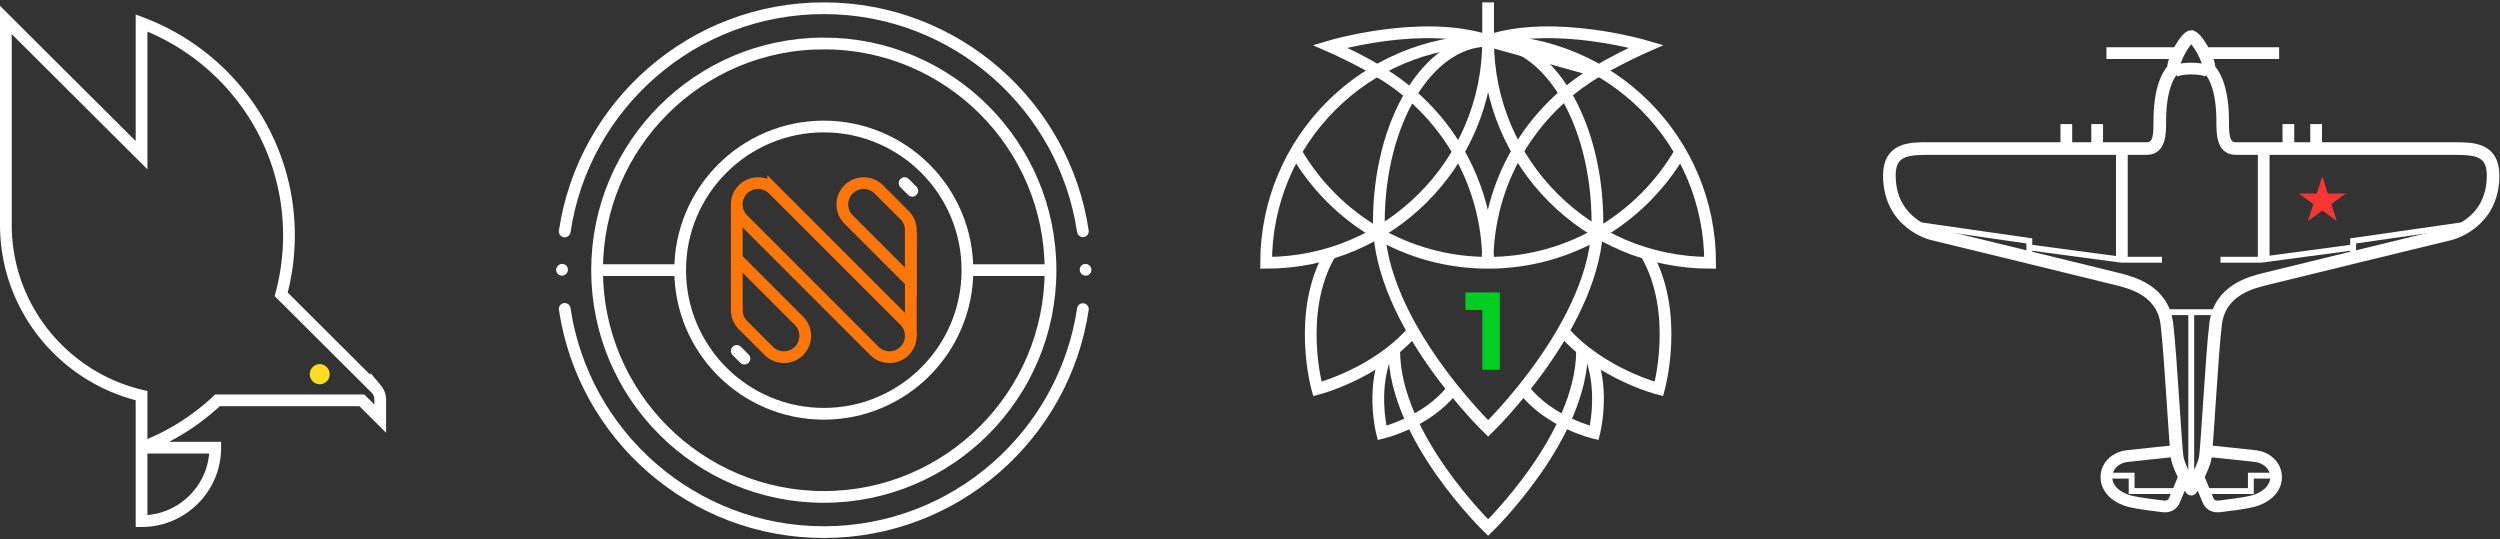 <svg width="853" height="184" viewBox="0 0 853 184" fill="none" xmlns="http://www.w3.org/2000/svg"><rect x="0" y="0" width="853" height="184" fill="#333333" stroke="none"/><path clip-rule="evenodd" d="M263.804 64.609a7.279 7.279 0 0 0-10.29 0 7.28 7.28 0 0 0 0 10.29l44.842 44.842a7.279 7.279 0 0 0 10.29 0 7.279 7.279 0 0 0 0-10.29l-44.842-44.842z" stroke="#FD760A" stroke-width="4"/><path d="M251.391 105.5a7.254 7.254 0 0 0 2.123 5.435l8.807 8.806a7.279 7.279 0 0 0 10.29 0 7.279 7.279 0 0 0 0-10.29l-21.22-21.22m59.359-9.06a7.264 7.264 0 0 0-2.104-5.757l-8.806-8.805a7.279 7.279 0 0 0-10.29 0 7.279 7.279 0 0 0 0 10.29l21.226 21.226-.026-16.955z" stroke="#FD760A" stroke-width="4" stroke-linecap="round"/><path d="M251.384 70.254v35.54m59.391-26.738v35.54-35.54z" stroke="#FD760A" stroke-width="4"/><path d="M308.646 62.479l2.622 2.622m-59.884 54.64l2.623 2.622m27.073-79.198c27.049 0 49.01 21.96 49.01 49.01 0 27.048-21.961 49.009-49.01 49.009-27.048 0-49.009-21.961-49.009-49.01s21.961-49.009 49.009-49.009z" stroke="#fff" stroke-width="4" stroke-linecap="round"/><path clip-rule="evenodd" d="M281.08 14.825c42.697 0 77.361 34.665 77.361 77.36 0 42.697-34.664 77.362-77.361 77.362-42.696 0-77.36-34.665-77.36-77.361 0-42.697 34.664-77.36 77.36-77.36z" stroke="#fff" stroke-width="4" stroke-linecap="round"/><path d="M330.81 92.175h27.638" stroke="#fff" stroke-width="4"/><path fill-rule="evenodd" clip-rule="evenodd" d="M193.209 90.612a2.036 2.036 0 0 0-2.878 2.878 2.036 2.036 0 0 0 2.878-2.878zm175.75 0a2.036 2.036 0 0 1 2.878 2.878 2.036 2.036 0 0 1-2.878-2.878z" fill="#fff"/><path d="M192.685 78.978c6.403-43.15 43.686-76.26 88.59-76.167 44.75.092 81.793 33.13 88.207 76.09m-176.797 26.493c6.403 43.15 43.686 76.259 88.59 76.166 44.75-.092 81.793-33.129 88.207-76.09" stroke="#fff" stroke-width="4" stroke-linecap="round"/><path d="M203.72 92.175h27.638M48.297 152.75v25.061c13.88-.001 25.148-11.23 25.148-25.061H48.297zm0 0a77.788 77.788 0 0 0 25.917-16.163h49.249l6.272 6.25v-6.466c0-1.356-.49-2.599-1.303-3.562l-.047-.056a5.68 5.68 0 0 0-.581-.58L95.939 100.42a77.145 77.145 0 0 0 2.655-20.122c0-33.12-20.92-61.41-50.297-72.453v45.1L2 6.811v69.873c0 28.324 19.77 52.083 46.297 58.31v17.756z" stroke="#fff" stroke-width="4"/><path fill-rule="evenodd" clip-rule="evenodd" d="M109.133 124.244a3.435 3.435 0 0 1 0 6.868 3.435 3.435 0 0 1-3.434-3.434 3.435 3.435 0 0 1 3.434-3.434z" fill="#FFDC21"/><path d="M742.328 153.869s-13.701 1.403-16.775 1.772c-3.073.363-6.841 2.818-6.841 7.201 0 4.382 4.137 7.2 7.847 8.139 3.71.939 9.208 1.453 11.276 1.766 2.068.313 3.309-.564 3.946-1.766.311-.582 3.239-7.732 3.239-7.732m8.418-138.811c-2.131-1.403-9.445-1.403-11.575 0m11.11 129.431s13.701 1.403 16.774 1.772c3.074.363 6.841 2.818 6.841 7.201 0 4.382-4.136 7.2-7.846 8.139-3.71.939-9.208 1.453-11.276 1.766-2.069.313-3.309-.564-3.946-1.766-.312-.582-3.239-7.732-3.239-7.732" stroke="#fff" stroke-width="4" stroke-miterlimit="10"/><path d="M747.65 13.13c1.464.55 5.445 7.162 5.445 10.279l-.013.595.464.392c1.444 1.293 4.183 6.469 4.183 16.767 0 4.534 0 10.18 5.177 10.18h74.95c6.882 0 12.144.627 12.144 8.495 0 15.715-13.51 19.171-14.092 19.315-.588.144-58.721 14.284-62.924 15.362l-.549.137c-4.653 1.17-15.562 3.915-17.085 15.604-.693 5.326-1.503 17.467-2.216 28.176-.562 8.41-1.085 16.356-1.366 17.813-.484 2.496-2.993 7.305-4.111 9.331-1.111-2.019-3.628-6.835-4.111-9.331-.281-1.451-.811-9.397-1.366-17.813-.713-10.709-1.517-22.85-2.216-28.176-1.523-11.69-12.432-14.434-17.086-15.604l-.549-.137c-4.209-1.078-62.342-15.218-62.93-15.362-.15-.04-14.092-3.541-14.092-19.315 0-7.868 5.262-8.495 12.144-8.495h74.95c5.177 0 5.177-5.646 5.177-10.18 0-10.298 2.732-15.474 4.17-16.754l.464-.392v-.608c-.006-3.11 3.974-9.73 5.438-10.278zm0-1.32c-2.176 0-6.752 8.116-6.752 11.599 0 0-4.627 3.92-4.627 17.754 0 4.574 0 8.873-3.87 8.873h-74.95c-5.719 0-13.451.053-13.451 9.802 0 16.989 15.085 20.583 15.085 20.583s58.662 14.264 62.911 15.355c4.248 1.092 15.196 3.379 16.667 14.65 1.262 9.684 2.941 42.689 3.595 46.067.654 3.378 4.523 10.239 4.791 10.671.216.346.471.385.562.385h.079c.091 0 .346-.033.562-.385.274-.438 4.137-7.299 4.791-10.671.653-3.372 2.333-36.383 3.595-46.067 1.47-11.271 12.418-13.558 16.667-14.65 4.248-1.09 62.91-15.355 62.91-15.355s15.086-3.594 15.086-20.583c0-9.75-7.733-9.802-13.452-9.802h-74.95c-3.869 0-3.869-4.3-3.869-8.873 0-13.833-4.628-17.754-4.628-17.754.007-3.483-4.569-11.598-6.752-11.598z" fill="#fff" stroke="#fff" stroke-width="3"/><path d="M747.65 166.98V107m-8.944-.484h17.889m-13.68 61.033h-15.609v-5.261h-8.594m33.674 5.261h15.609v-5.261h8.593" stroke="#fff" stroke-width="2" stroke-miterlimit="10"/><path d="M742.915 18.124h-24.203m58.929 0h-24.203" stroke="#fff" stroke-width="4" stroke-miterlimit="10"/><path d="M692.405 84.418l31.472 4.21h13.777m-45.249-1.053v-5.378l-35.778-5.145v2.088m146.268 5.278l-31.465 4.21h-13.783m45.248-1.053v-5.378l35.778-5.145v2.088" stroke="#fff" stroke-width="2" stroke-miterlimit="10"/><path d="M705.033 50.745v-8.418m10.523 8.418v-8.418m65.241 8.418v-8.418m9.471 8.418v-8.418m-17.889 46.301V50.745m-48.405 37.883V50.745" stroke="#fff" stroke-width="4" stroke-miterlimit="10"/><path d="M792.373 60.216l1.89 5.817h6.116l-4.948 3.595 1.89 5.817-4.948-3.595-4.949 3.595 1.89-5.817-4.948-3.595h6.117l1.89-5.817z" fill="#FA3535"/><path d="M533.387 113.008c12.785 14.625 32.642 19.703 32.642 19.703s7.278-25.969-4.331-46.078m-79.587 26.375c-12.784 14.625-32.642 19.703-32.642 19.703s-7.278-25.969 4.332-46.078" stroke="#fff" stroke-width="4"/><path d="M542.929 121.895c4.5 12.371 1.021 25.818 1.021 25.818s-15.269-3.58-23.988-14.812m-47.393-11.006c-4.5 12.371-1.02 25.818-1.02 25.818s15.268-3.58 23.988-14.812" stroke="#fff" stroke-width="4"/><path d="M470.459 24.355c-7.514-4.548-16.67-8.555-16.67-8.555s31.505-9.379 53.96-1.885m37.29 10.44c7.514-4.548 16.671-8.555 16.671-8.555s-31.506-9.379-53.961-1.885l37.29 10.44z" stroke="#fff" stroke-width="4" stroke-linecap="square"/><path clip-rule="evenodd" d="M507.749 13.915c20.581 0 37.29 27.781 37.29 62 0 34.218-37.29 70.248-37.29 70.248s-37.29-36.03-37.29-70.248c0-34.219 16.709-62 37.29-62z" stroke="#fff" stroke-width="4" stroke-linecap="square"/><path d="M539.792 119.641c0 29.404-32.043 60.363-32.043 60.363s-32.043-30.959-32.043-60.363m32.043-105.726c0 41.807-33.942 75.75-75.749 75.75 0-41.808 33.942-75.75 75.749-75.75zm0 0c41.807 0 75.749 33.942 75.749 75.75-41.807 0-75.749-33.943-75.749-75.75z" stroke="#fff" stroke-width="4"/><path d="M470.336 24.331c22.38 13.17 37.413 37.51 37.413 65.333m0 0c-27.823 0-52.163-15.033-65.333-37.414m65.333 37.414c27.959 0 52.399-15.18 65.524-37.74m-65.725 37.74c0-27.804 15.013-52.13 37.367-65.305" stroke="#fff" stroke-width="4" stroke-linecap="round" stroke-linejoin="round"/><path d="M499.973 102.769h8.783v23.406" stroke="#00CD21" stroke-width="6"/><path d="M507.749 13.915V.81" stroke="#fff" stroke-width="4"/></svg>